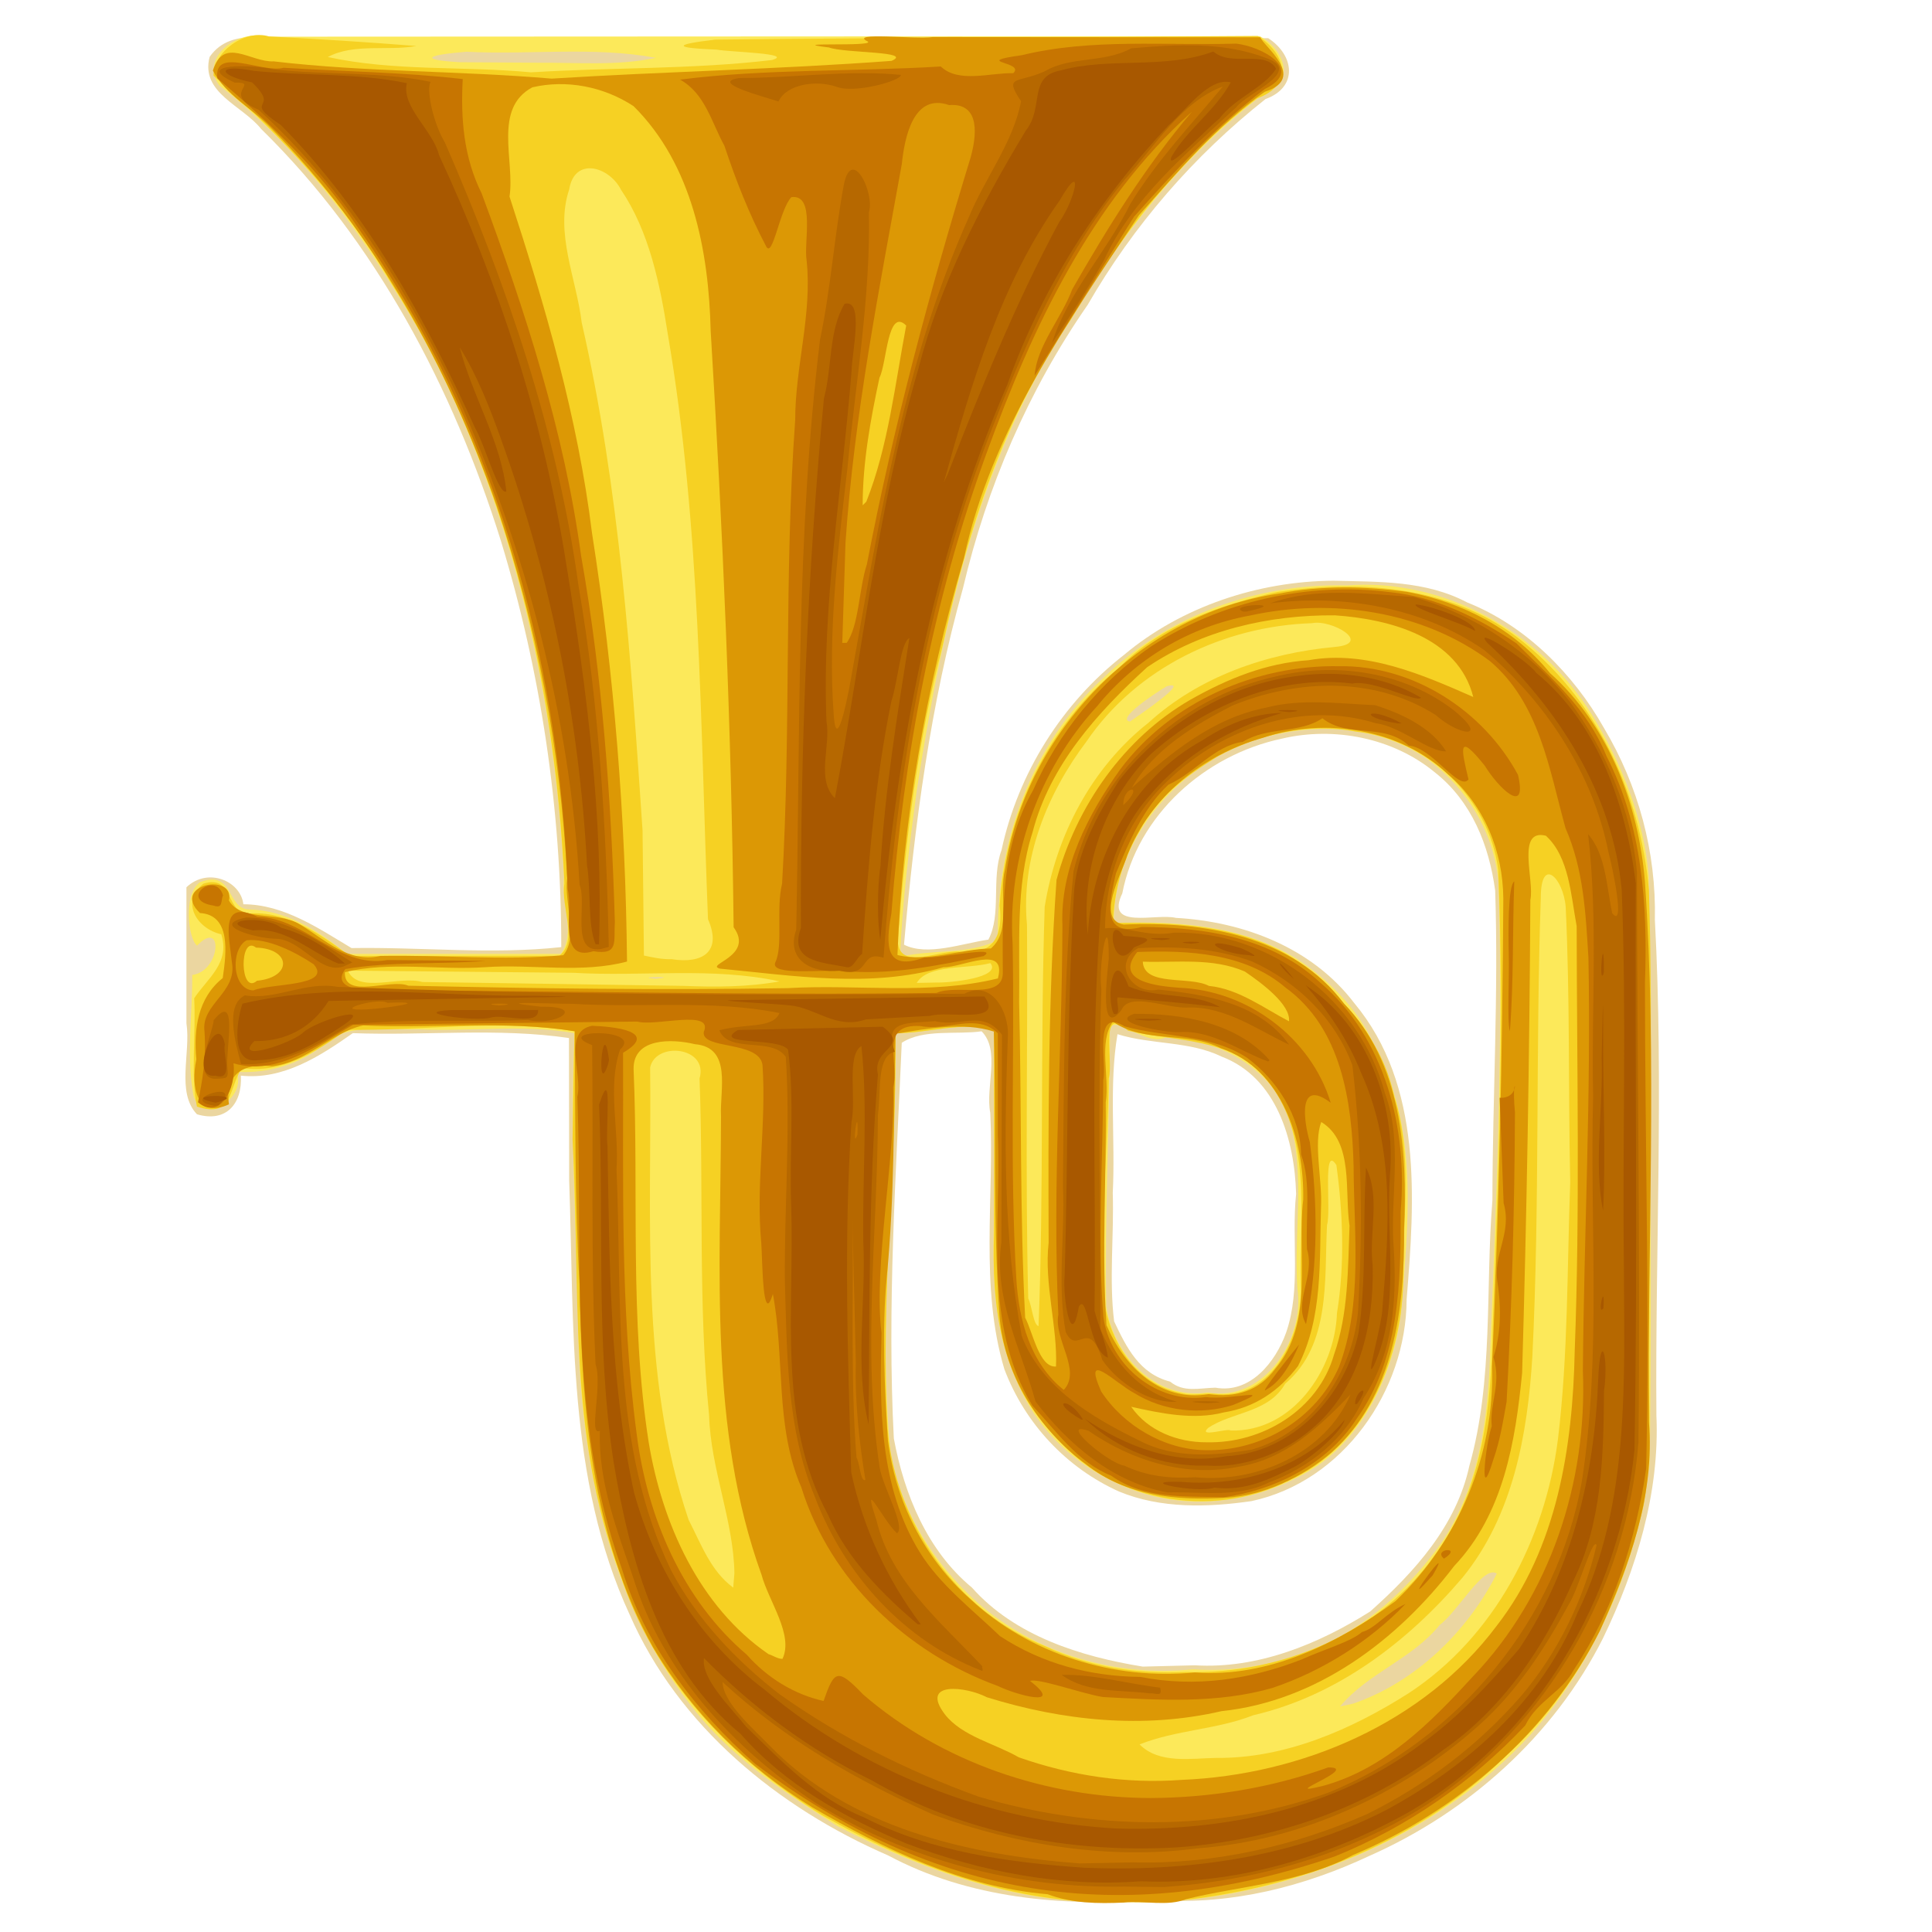 <?xml version="1.0" encoding="UTF-8" standalone="no"?>
<!-- Created with Inkscape (http://www.inkscape.org/) -->

<svg
   width="500"
   height="500"
   viewBox="0 0 132.292 132.292"
   version="1.1"
   id="svg1"
   xml:space="preserve"
   inkscape:version="1.4.2 (ebf0e940, 2025-05-08)"
   sodipodi:docname="logo.svg"
   xmlns:inkscape="http://www.inkscape.org/namespaces/inkscape"
   xmlns:sodipodi="http://sodipodi.sourceforge.net/DTD/sodipodi-0.dtd"
   xmlns="http://www.w3.org/2000/svg"
   xmlns:svg="http://www.w3.org/2000/svg"><sodipodi:namedview
     id="namedview1"
     pagecolor="#ffffff"
     bordercolor="#000000"
     borderopacity="0.25"
     inkscape:showpageshadow="2"
     inkscape:pageopacity="0.0"
     inkscape:pagecheckerboard="0"
     inkscape:deskcolor="#d1d1d1"
     inkscape:document-units="mm"
     inkscape:zoom="0.89887065"
     inkscape:cx="308.72073"
     inkscape:cy="323.18332"
     inkscape:window-width="1512"
     inkscape:window-height="916"
     inkscape:window-x="0"
     inkscape:window-y="38"
     inkscape:window-maximized="0"
     inkscape:current-layer="g1" /><defs
     id="defs1" /><g
     inkscape:label="Layer 1"
     inkscape:groupmode="layer"
     id="layer1"><g
       id="g1"
       transform="translate(5.298,-3.238)"
       style="display:inline"><g
         id="g7"
         transform="translate(-51.659,-119.359)"
         style="display:inline"><path
           style="display:inline;fill:#ebd6a0"
           d="m 125.274,252.726 c -6.174,0.406 -12.549,-0.111 -18.096,-3.078 -7.533,-3.265 -14.372,-8.863 -17.705,-16.498 -4.29,-9.293 -3.781,-19.737 -4.138,-29.722 -0.005,-3.251 -0.009,-6.502 -0.014,-9.753 -4.883,-0.717 -9.872,-0.148 -14.799,-0.334 -2.262,1.588 -4.773,3.217 -7.667,2.91 0.106,1.93 -1.017,3.235 -3.007,2.646 -1.439,-1.511 -0.41,-4.217 -0.721,-6.229 0,-3.106 0,-6.211 0,-9.317 1.482,-1.402 3.72,-0.415 3.898,1.165 2.786,0.004 5.196,1.684 7.408,3 4.783,-0.079 9.6,0.454 14.359,-0.066 0.015,-9.405 -1.397,-18.846 -4.138,-27.837 -3.275,-10.444 -8.544,-20.481 -16.41,-28.185 -1.288,-1.617 -4.173,-2.465 -3.529,-4.935 1.576,-2.253 4.566,-0.934 6.896,-1.283 21.863,0 43.725,0 65.588,0 1.805,1.173 2.055,3.363 -0.181,4.168 -4.907,3.88 -9.057,8.671 -12.182,14.098 -4.06,5.85 -6.901,12.458 -8.532,19.383 -2.23,7.963 -3.316,16.2 -4.042,24.424 1.596,0.807 3.988,-0.089 5.777,-0.346 0.909,-1.69 0.186,-4.196 0.899,-6.125 1.13,-5.26 4.15,-10.08 8.408,-13.387 3.93,-3.3 9.202,-5.037 14.321,-5.063 3.137,0.078 6.31,-0.02 9.162,1.489 3.997,1.585 7.276,4.899 9.358,8.587 2.373,3.978 3.591,8.51 3.49,13.145 0.607,11.299 0.019,22.627 0.105,33.939 0.236,5.292 -1.383,10.55 -3.664,15.267 -3.368,6.671 -9.201,11.887 -16.003,14.894 -4.483,2.103 -9.385,3.334 -14.358,3.031 l -0.325,0.006 z m 2.91,-16.099 c 4.288,0.26 8.445,-1.443 12.005,-3.689 3.055,-2.725 5.902,-5.875 6.792,-9.998 1.659,-5.869 1.082,-12.11 1.571,-18.15 0.012,-7.066 0.425,-14.171 0.19,-21.213 -0.421,-3.112 -1.609,-6.103 -4.129,-8.092 -2.849,-2.354 -6.873,-3.159 -10.483,-2.309 -5.26,1.118 -9.875,5.21 -10.92,10.59 -1.213,2.532 2.294,1.35 3.671,1.682 4.649,0.259 9.327,2.045 12.213,5.836 4.69,5.631 4.143,13.448 3.584,20.3 -0.026,6.26 -4.367,12.461 -10.62,13.8 -2.989,0.432 -6.212,0.528 -9.07,-0.655 -3.616,-1.628 -6.447,-4.661 -7.855,-8.38 -1.694,-5.67 -0.683,-11.708 -0.965,-17.553 -0.343,-1.789 0.71,-4.264 -0.593,-5.581 -1.733,0.244 -3.99,-0.18 -5.467,0.787 -0.393,9.019 -1.013,18.087 -0.543,27.092 0.711,3.832 2.285,7.678 5.349,10.212 2.933,3.31 7.441,4.724 11.7,5.411 1.19,-0.03 2.381,-0.06 3.571,-0.09 z m 1.4,-19.011 c 2.388,0.428 4.115,-1.746 4.844,-3.774 1.034,-2.983 0.351,-6.349 0.683,-9.489 -0.1,-3.68 -1.328,-7.975 -5.099,-9.405 -2.212,-1.08 -4.798,-0.807 -7.132,-1.536 -0.591,3.482 -0.139,7.265 -0.323,10.864 0.09,2.918 -0.261,5.946 0.093,8.798 0.853,1.813 1.742,3.589 3.834,4.128 0.939,0.764 1.997,0.439 3.099,0.414 z"
           id="path13" /><path
           style="display:inline;fill:#fce95a"
           d="m 124.215,252.755 c -7.169,0.601 -14.215,-1.867 -20.503,-5.114 -3.415,-2.168 -6.788,-4.386 -9.427,-7.501 -6.493,-7.775 -8.358,-18.289 -8.352,-28.166 -0.15,-6.209 -0.56,-12.419 -0.215,-18.629 -3.473,-0.634 -7.165,-0.087 -10.721,-0.27 -2.432,0.085 -5.088,-0.568 -6.944,1.417 -1.568,1.101 -3.563,1.616 -5.476,1.494 0.688,2.174 -2.724,3.521 -3,1.442 -0.455,-2.67 -0.035,-5.382 -0.053,-8.073 1.968,-0.249 2.147,-3.91 0.331,-2.006 -0.618,-0.48 -0.943,-3.471 0.172,-4.328 2.345,-0.948 1.829,1.799 3.372,1.849 2.581,0.064 4.776,1.46 6.708,3.045 4.886,0 9.772,0 14.658,0 1.045,-1.423 0.002,-3.568 0.216,-5.279 -0.663,-12.831 -3.608,-25.671 -9.708,-37.045 -3.665,-6.383 -8.012,-12.611 -13.897,-17.148 -1.388,-1.932 1.336,-3.862 3.219,-3.334 22.676,-0.011 45.352,-0.023 68.028,-0.034 1.58,0.859 2.548,3.039 0.368,3.866 -5.723,4.314 -10.115,10.075 -13.747,16.203 -6.053,9.425 -8.399,20.618 -10.104,31.533 -0.511,3.803 -0.987,7.608 -1.151,11.444 2.201,-0.546 4.663,-0.118 6.699,-1.15 -0.116,-6.623 2.28,-13.419 7.227,-17.946 4.353,-4.293 10.589,-6.503 16.668,-6.343 6.682,-0.515 13.297,3.212 16.788,8.868 2.046,3.313 3.562,7.165 3.882,11.049 -0.016,13.411 0.269,26.847 0.064,40.242 -0.893,6.793 -3.594,13.415 -8.177,18.55 -5.962,6.509 -14.592,10.266 -23.27,11.284 -1.219,0.026 -2.438,0.052 -3.657,0.078 z m 14.806,-13.506 c 4.251,-1.459 7.809,-4.908 9.833,-8.902 -0.914,-0.627 -2.66,2.6 -3.905,3.508 -1.865,2.331 -4.939,3.313 -6.832,5.593 0.302,-0.066 0.603,-0.132 0.905,-0.199 z m -10.969,-2.349 c 2.9,0.208 5.674,-0.323 8.348,-1.436 3.592,-1.426 6.555,-4.221 8.75,-7.353 2.549,-3.875 3.128,-8.519 3.249,-13.055 0.439,-10.668 0.911,-21.381 0.571,-32.045 -0.297,-3.354 -2.078,-6.329 -4.743,-8.345 -4.144,-2.969 -10.02,-2.683 -14.401,-0.336 -4.094,2.307 -7.254,6.66 -7.196,11.471 4.316,-0.151 8.765,0.135 12.539,2.461 2.346,1.548 4.487,3.746 5.511,6.435 2.843,5.456 2.084,11.873 1.617,17.789 -0.512,3.981 -2.369,8.127 -5.714,10.471 -3.633,2.379 -8.233,3.179 -12.373,1.749 -3.773,-1.276 -7.03,-4.165 -8.367,-7.968 -2.292,-5.17 -1.105,-11.022 -1.409,-16.518 -0.002,-2.362 -0.005,-4.724 -0.007,-7.086 -2.145,-0.628 -4.537,0.226 -6.747,0.211 0.117,9.587 -1.273,19.193 -0.344,28.752 0.741,4.02 2.939,7.533 5.96,10.242 4.016,3.488 9.471,5.118 14.756,4.561 z m 1.005,-18.952 c 3.878,0.693 6.686,-3.668 6.138,-7.167 -0.274,-4.201 0.735,-8.596 -0.915,-12.588 -1.685,-2.902 -4.807,-4.467 -8.108,-4.557 -1.537,0.739 -4.081,-2.321 -3.807,0.042 -0.051,6.117 -0.365,12.269 -0.255,18.365 0.475,3.347 3.371,6.438 6.946,5.906 z m -37.804,-28.331 c 1.871,-0.172 -1.705,-0.142 0,0 z m 32.486,-17.614 c 0.718,-0.5 4.239,-2.894 2.511,-2.413 -0.758,0.45 -3.508,2.261 -2.511,2.413 z M 83.102,126.893 c 2.73,-0.027 5.48,0.235 8.173,-0.336 -4.247,-0.789 -8.652,-0.195 -12.965,-0.416 -2.486,0.191 -3.529,0.533 -0.469,0.716 1.754,0.012 3.507,0.024 5.261,0.035 z"
           id="path12" /><path
           style="display:inline;fill:#f6d123"
           d="m 123.094,252.841 c -7.218,0.18 -14.253,-2.41 -20.442,-5.955 -6.251,-3.835 -11.64,-9.484 -13.852,-16.599 -3.599,-9.466 -2.676,-19.747 -3.234,-29.669 0.043,-2.469 0.086,-4.939 0.129,-7.408 -5.148,-0.839 -10.393,-0.018 -15.586,-0.099 -2.1,1.517 -4.457,3.027 -7.17,2.613 -0.955,1.354 -0.547,3.482 -3.092,2.646 -0.442,-2.093 -0.062,-5.009 -0.189,-7.418 0.889,-1.351 2.484,-2.415 1.852,-4.383 -1.65,-0.363 -2.83,-2.203 -1.218,-3.465 2.211,-0.688 1.412,2.286 3.322,2.031 2.569,-0.078 4.715,1.465 6.699,2.915 4.783,-0.003 9.566,-0.005 14.348,-0.008 1.33,-1.036 0.064,-3.384 0.352,-4.946 -0.658,-14.41 -4.187,-28.977 -11.954,-41.255 -3.141,-5.397 -7.444,-9.928 -12.078,-14.063 -2.88e-4,-1.658 2.154,-3.184 3.798,-2.686 3.367,0.178 6.732,0.387 10.092,0.655 -1.988,0.357 -4.268,-0.203 -6.064,0.755 4.536,0.991 9.289,0.612 13.912,1.048 5.488,-0.344 11.052,-0.196 16.494,-0.842 1.602,-0.46 -2.826,-0.541 -3.791,-0.714 -2.925,-0.115 -3.029,-0.34 -0.087,-0.684 12.377,-0.138 24.765,-0.156 37.146,-0.248 1.946,1.203 2.467,3.364 -0.024,4.263 -5.317,4.011 -9.378,9.442 -12.76,15.137 -4.624,6.694 -7.102,14.524 -8.804,22.408 -1.725,6.582 -2.531,13.421 -3.061,20.162 0.119,2.179 3.071,0.423 4.51,0.768 2.134,0.137 2.7,-1.27 2.47,-3.182 0.392,-6.244 3.268,-12.368 8.189,-16.313 2.852,-2.916 6.949,-4.307 10.848,-5.175 5.572,-0.835 11.683,-0.435 16.336,3.051 5.428,4.099 8.489,10.657 9.084,17.352 0.313,9.761 -0.036,19.573 0.021,29.354 -0.216,4.254 0.367,8.614 -0.384,12.797 -1.472,6.47 -4.468,12.699 -9.458,17.181 -6.275,6.212 -15.119,9.378 -23.817,9.998 -0.845,-0.008 -1.69,-0.015 -2.535,-0.023 z m 6.546,-9.872 c 4.723,0.05 9.283,-1.951 13.198,-4.444 5.861,-3.849 9.328,-10.527 10.202,-17.38 0.705,-5.817 0.623,-11.732 0.84,-17.591 -0.136,-6.28 -0.012,-12.602 -0.309,-18.855 -0.164,-1.99 -1.709,-3.528 -1.706,-0.618 -0.36,10.446 -0.062,20.939 -0.576,31.379 -0.327,5.349 -1.313,10.902 -4.792,15.172 -3.757,4.403 -8.588,8.086 -14.324,9.416 -2.517,0.988 -5.283,1.001 -7.779,1.996 1.337,1.354 3.521,0.949 5.246,0.925 z m -2.072,-5.882 c 6.539,0.184 13.365,-2.679 17.134,-8.154 3.238,-4.467 3.772,-10.106 3.87,-15.47 0.39,-10.428 0.819,-20.894 0.376,-31.316 -0.641,-4.909 -4.88,-8.95 -9.782,-9.457 -3.172,-0.628 -6.647,0.183 -9.436,1.711 -2.148,1.344 -4.195,2.788 -5.35,5.12 -1.129,1.893 -1.737,4.077 -1.812,6.285 4.743,-0.093 10.134,0.192 13.805,3.507 2.547,2.257 4.759,4.96 5.458,8.374 1.262,3.912 0.59,8.115 0.627,12.162 -0.002,5.595 -2.474,11.761 -7.85,14.128 -5.314,2.733 -12.502,1.436 -16.232,-3.337 -3.536,-3.499 -4.12,-8.843 -3.948,-13.596 -1.8e-4,-4.637 -3.7e-4,-9.274 -5.6e-4,-13.91 -2.145,-0.628 -4.537,0.226 -6.747,0.211 0.104,9.011 -1.057,18.028 -0.548,27.019 0.51,6.51 4.744,12.567 10.851,14.982 3.002,1.431 6.326,1.887 9.586,1.742 z m -30.919,-6.772 c -0.063,-3.626 -1.627,-7.125 -1.732,-10.794 -0.763,-7.655 -0.37,-15.389 -0.655,-23.077 0.628,-2.157 -2.986,-2.572 -3.384,-0.756 0.118,10.344 -0.729,21.037 2.636,30.981 0.861,1.661 1.497,3.486 3.053,4.64 0.027,-0.331 0.055,-0.663 0.082,-0.994 z m 33.973,-9.765 c 4.218,0.129 7.148,-4.131 7.287,-8.04 0.546,-3.341 0.409,-6.837 -0.039,-10.132 -0.973,-1.525 -0.343,3.121 -0.642,4.099 -0.193,3.733 0.277,8.202 -2.867,10.871 -1.133,2.004 -3.649,1.913 -5.283,3.034 -0.709,0.681 1.379,-0.016 1.545,0.168 z m -1.184,-2.524 c 4.054,0.561 6.148,-4.048 5.991,-7.474 -0.122,-4.755 0.862,-10.249 -2.45,-14.159 -2.31,-2.787 -6.225,-2.451 -9.377,-3.22 -2.032,-1.916 -0.961,2.157 -1.322,3.264 -0.084,4.939 -0.572,9.919 -0.368,14.834 0.342,3.064 2.14,6.098 5.361,6.716 0.683,0.206 1.455,-0.002 2.166,0.039 z m -11.962,-4.628 c 0.368,-9.481 0.11,-19.169 0.419,-28.709 0.782,-4.868 3.198,-9.52 7.106,-12.602 3.477,-3.168 8.107,-4.762 12.748,-5.189 2.672,-0.234 -0.216,-1.913 -1.552,-1.629 -6.025,0.197 -12.006,3.048 -15.434,8.093 -2.69,3.559 -4.513,8.035 -4.079,12.566 0.06,8.523 -0.132,17.083 0.085,25.582 0.253,0.486 0.353,1.84 0.707,1.888 z M 93.127,190.103 c 2.215,0.086 4.426,0.09 6.615,-0.307 -4.613,-1.003 -9.421,-0.311 -14.118,-0.588 -5.148,-0.049 -10.296,-0.099 -15.444,-0.148 0.711,1.612 3.545,0.324 5.101,0.78 5.948,0.088 11.897,0.167 17.845,0.263 z m 17.264,-0.227 c 1.071,0.035 4.589,-0.346 3.783,-1.332 -1.571,0.426 -4.293,0.069 -5.04,1.358 0.419,-0.008 0.838,-0.017 1.257,-0.025 z m -18.058,-1.601 c 2.145,0.34 3.483,-0.508 2.507,-2.739 -0.53,-13.373 -0.493,-26.833 -2.751,-40.06 -0.533,-3.412 -1.263,-7.007 -3.204,-9.885 -0.811,-1.598 -3.186,-2.284 -3.55,-0.018 -0.998,2.974 0.499,6.107 0.858,9.113 2.608,11.4 3.374,23.126 4.166,34.765 0.031,2.859 0.063,5.717 0.094,8.576 0.622,0.132 1.24,0.268 1.881,0.249 z"
           id="path11" /><path
           style="display:inline;fill:#dc9805"
           d="m 123.346,252.872 c -1.862,0.088 -3.591,0.051 -5.253,-0.57 -5.789,-0.488 -11.16,-3.073 -16.11,-5.949 -4.45,-2.725 -8.258,-6.478 -10.913,-10.979 -4.207,-7.559 -4.88,-16.395 -5.026,-24.882 -0.335,-5.754 -0.28,-11.517 -0.325,-17.278 -4.763,-0.765 -9.672,-0.182 -14.494,-0.401 -2.191,0.482 -3.875,2.56 -6.263,2.795 -1.855,-0.239 -3.228,0.487 -2.923,2.608 -2.152,0.989 -2.65,-1.1 -2.232,-3.084 -0.195,-2.061 0.095,-4.196 1.806,-5.564 0.259,-1.77 0.56,-4.323 -1.561,-4.452 -2.041,-1.94 2.412,-2.817 1.986,-0.855 0.838,1.459 3.398,0.703 4.873,1.644 1.741,1.051 3.29,2.66 5.506,2.148 4.154,-0.08 8.448,0.33 12.516,-0.049 1.046,-1.259 0.041,-3.582 0.263,-5.268 -0.429,-8.688 -2.081,-17.343 -4.852,-25.583 -3.324,-9.488 -8.288,-18.572 -15.396,-25.758 -1.293,-1.357 -3.126,-2.278 -4.01,-3.965 0.736,-2.371 2.561,-0.562 4.168,-0.63 6.313,0.741 12.712,0.636 19.024,1.181 7.751,-0.487 15.559,-0.64 23.28,-1.216 1.54,-0.669 -3.179,-0.513 -4.285,-0.917 -3.269,-0.397 3.094,-0.03 2.668,-0.403 -1.413,-0.68 3.282,-0.141 4.428,-0.311 7.482,0.006 14.965,0.012 22.447,0.017 0.141,0.563 3.259,2.78 0.302,3.73 -3.307,2.317 -5.943,5.478 -8.623,8.454 -4.86,7.331 -10.12,14.727 -11.981,23.486 -2.604,8.822 -4.207,17.982 -4.553,27.169 2.051,0.524 4.28,-0.412 6.399,-0.449 1.446,-1.228 0.513,-3.665 0.968,-5.397 1.421,-9.411 9.258,-17.528 18.747,-18.9 2.875,-0.564 5.944,-0.511 8.826,-0.109 3.769,0.706 7.311,2.536 9.738,5.547 4.014,3.573 6.079,9.031 6.505,14.294 0.846,12.303 0.165,24.645 0.272,36.967 0.415,4.993 -1.332,9.821 -3.348,14.306 -3.503,6.987 -9.725,12.349 -16.888,15.357 -3.538,1.916 -7.64,2.099 -11.438,3.028 -1.27,0.525 -2.876,0.094 -4.247,0.234 z m 3.912,-8.398 c 8.206,-0.332 16.595,-3.876 21.593,-10.557 4.13,-5.319 5.202,-12.213 5.336,-18.775 0.369,-9.699 0.149,-19.431 0.135,-29.132 -0.394,-2.093 -0.512,-4.74 -2.109,-6.188 -2.049,-0.511 -0.77,3.069 -1.062,4.386 -0.058,10.797 -0.249,21.61 -0.563,32.397 -0.459,4.701 -1.272,9.657 -4.654,13.223 -3.877,5.081 -9.412,9.254 -15.933,9.939 -5.344,1.235 -10.872,0.663 -16.069,-0.954 -1.387,-0.726 -4.623,-1.138 -2.872,1.171 1.175,1.509 3.414,1.991 5.065,2.945 3.584,1.254 7.338,1.825 11.133,1.544 z m 0.926,-7.357 c 5.019,0.373 9.767,-1.97 13.724,-4.879 4.349,-4.137 6.808,-10.056 6.619,-16.056 0.475,-10.677 0.712,-21.382 0.772,-32.06 -0.026,-3.242 -1.296,-6.374 -3.786,-8.505 -3.302,-3.12 -8.396,-3.94 -12.676,-2.499 -4.097,1.141 -7.693,4.029 -9.281,8.032 -0.393,1.306 -2.175,4.402 -0.251,4.759 5.446,-0.252 11.616,0.781 15.089,5.416 3.915,4.023 4.347,10.074 4.111,15.411 0.046,5.433 -0.687,11.513 -4.982,15.325 -1.953,1.677 -4.623,2.94 -7.222,3.094 -3.354,0.209 -6.854,-0.115 -9.577,-2.29 -3.257,-2.393 -5.594,-6.109 -5.925,-10.185 -0.463,-6.45 -0.201,-12.971 -0.385,-19.448 -2.074,-0.669 -4.551,-0.208 -6.733,0.155 -0.136,5.555 -0.056,11.187 -0.605,16.688 -0.332,3.641 -0.154,7.437 0.079,11.114 0.509,4.192 2.481,8.094 5.644,10.905 4.076,3.788 9.861,5.573 15.387,5.022 z m -28.244,-0.93 c 0.78,-1.643 -0.938,-3.932 -1.434,-5.759 -3.629,-10.044 -2.798,-20.906 -2.774,-31.395 -0.098,-1.803 0.782,-4.718 -1.789,-4.936 -1.541,-0.375 -4.223,-0.459 -4.198,1.695 0.361,8.519 -0.287,17.12 1.035,25.567 0.921,5.561 3.458,11.239 8.201,14.502 0.321,0.096 0.616,0.326 0.959,0.326 z m 29.038,-14.831 c 3.817,0.095 7.644,-2.216 8.726,-5.995 0.988,-2.788 0.952,-5.899 1.065,-8.835 -0.357,-2.334 0.311,-5.735 -1.934,-7.099 -0.554,1.415 0.078,3.968 -0.019,5.822 -0.117,3.668 0.148,7.533 -1.578,10.892 -1.3,1.705 -2.951,2.833 -5.084,3.17 -2.037,0.536 -4.296,0.069 -6.335,-0.387 1.145,1.661 3.19,2.442 5.159,2.433 z m 0.146,-3.298 c 1.843,0.264 3.437,-0.209 4.563,-1.736 2.704,-3.192 1.46,-7.735 1.912,-11.588 0.068,-4.067 -1.422,-8.908 -5.637,-10.36 -2.344,-1.185 -5.205,-0.301 -7.398,-1.817 -0.999,1.375 -0.218,3.752 -0.489,5.536 0.056,5.067 -0.288,10.246 0.052,15.242 1.211,2.839 3.683,5.292 6.997,4.723 z m -10.455,-1.89 c 0.12,-2.683 -0.823,-5.643 -0.504,-8.474 -0.029,-8.281 -0.041,-16.602 0.54,-24.846 1.367,-5.059 4.625,-9.72 9.173,-12.341 2.527,-1.429 5.166,-2.509 8.091,-2.703 3.941,-0.7 7.773,0.982 11.273,2.519 -1.046,-4.126 -5.763,-5.336 -9.469,-5.592 -4.507,-0.037 -9.107,1.008 -12.86,3.552 -3.427,3.123 -6.659,6.709 -7.85,11.307 -1.187,3.71 -0.856,7.762 -0.918,11.629 0.177,7.194 0.042,14.451 0.413,21.606 0.536,1.007 0.957,3.436 2.113,3.343 z m 15.956,-23.64 c 0.117,-1.138 -1.832,-2.592 -3.023,-3.406 -2.222,-0.962 -4.638,-0.598 -6.989,-0.676 0.079,1.73 3.198,0.957 4.526,1.659 2.037,0.205 3.763,1.529 5.487,2.423 z m -34.316,-2.27 c 4.788,-0.277 9.691,0.49 14.382,-0.665 0.633,-2.381 -2.423,-0.742 -3.729,-0.764 -4.997,1.435 -10.24,0.579 -15.3,0.095 -1.082,-0.278 2.387,-0.838 0.933,-2.832 -0.15,-13.63 -0.746,-27.244 -1.572,-40.849 -0.13,-5.465 -1.258,-11.386 -5.278,-15.376 -2.053,-1.348 -4.605,-1.836 -6.935,-1.29 -2.7,1.453 -1.188,5.013 -1.56,7.482 2.454,7.527 4.675,15.145 5.646,23.026 1.529,9.707 2.3,19.527 2.399,29.353 -3.101,0.834 -6.491,0.157 -9.707,0.387 -3.184,0.22 -6.528,-0.413 -9.613,0.34 -0.081,1.881 3.128,0.417 4.346,0.927 8.663,0.189 17.322,0.313 25.986,0.167 z m -36.353,-0.504 c 2.452,-0.239 2.334,-2.199 -0.065,-2.272 -1.164,-0.933 -1.122,3.316 0.065,2.272 z m 41.726,-32.806 c 1.498,-3.778 1.963,-8.03 2.73,-12.061 -1.288,-1.267 -1.319,2.575 -1.83,3.575 -0.615,2.865 -1.15,5.8 -1.151,8.737 l 0.229,-0.229 z"
           id="path10" /><path
           style="display:inline;fill:#c77501"
           d="m 98.051,243.359 c -4.085,-3.631 -7.519,-8.089 -9.12,-13.375 -3.744,-10.333 -2.639,-21.512 -3.036,-32.295 0.375,-1.518 -1.037,-4.458 1.006,-4.851 1.422,0.051 4.663,0.353 2.124,1.847 0.035,8.696 -0.221,17.456 0.93,26.086 0.718,5.684 3.121,11.372 7.548,15.135 1.376,1.56 3.217,2.71 5.252,3.163 0.739,-2.113 0.946,-2.279 2.71,-0.443 5.406,4.669 12.584,7.079 19.699,7.09 4.112,-0.022 8.263,-0.7 12.147,-2.097 2.292,-0.002 -3.714,2.094 -0.362,1.266 4.235,-1.156 7.383,-4.337 10.26,-7.482 5.308,-5.55 7.849,-13.319 7.538,-20.933 0.076,-9.435 0.57,-18.884 0.38,-28.311 -0.187,-3.025 -0.33,-6.042 -1.567,-8.851 -1.122,-4.053 -1.781,-8.564 -5.175,-11.443 -4.612,-3.441 -10.853,-4.346 -16.428,-3.12 -4.129,0.749 -7.85,2.969 -10.491,6.232 -3.97,4.33 -6.137,10.374 -5.766,16.256 0.142,7.637 -0.206,15.305 0.253,22.922 0.17,2.831 0.951,5.777 3.248,7.616 1.249,-1.334 -0.694,-3.451 -0.371,-5.158 -0.421,-8.862 0.249,-17.747 0.281,-26.618 -0.17,-3.922 1.745,-7.624 3.961,-10.721 3.442,-4.615 9.284,-7.164 14.998,-7.06 5.045,-0.068 9.854,3.021 12.235,7.438 0.681,2.901 -1.378,0.846 -2.269,-0.616 -1.893,-2.372 -1.628,-1.177 -1.12,0.928 -0.613,0.858 -2.525,-2.217 -4.089,-2.312 -1.699,-1.584 -4.199,-0.49 -5.914,-1.872 -1.606,1.074 -3.73,0.548 -5.452,1.615 -1.936,0.253 -3.288,2.131 -5.09,2.93 -1.702,1.574 -2.698,3.9 -3.599,6.082 -0.398,1.823 -1.128,4.416 1.759,3.666 4.345,0.008 8.921,0.736 12.224,3.796 4.469,3.813 6.011,10.017 5.513,15.7 0.012,4.869 -0.066,10.065 -3.021,14.19 -1.96,3.063 -5.59,4.888 -9.108,5.364 -2.665,-0.095 -5.414,0.149 -7.698,-1.484 -2.28,-0.899 -3.767,-3.075 -5.385,-4.795 -3.415,-5.603 -2.123,-12.317 -2.368,-18.528 v -6.965 c -1.451,-1.427 -3.449,-0.133 -5.28,-0.494 -2.92,-0.193 -1.439,2.503 -1.889,4.193 0.167,4.807 -1.362,12.266 -0.798,16.823 -0.13,5.115 -0.159,10.507 2.624,15.017 1.376,2.226 3.614,3.938 5.498,5.742 2.879,1.889 6.182,2.758 9.606,2.789 3.743,0.743 7.523,0.18 11.052,-1.198 1.387,-0.637 3.403,-1.223 4.119,-1.874 0.908,-0.233 1.668,-1.335 2.984,-1.922 -2.481,2.578 -5.708,4.598 -9.102,5.746 -3.768,1.09 -7.78,0.835 -11.633,0.625 -1.482,-0.251 -4.406,-1.309 -4.977,-1.101 2.453,1.898 -0.988,0.944 -2.203,0.345 -6.209,-2.26 -11.472,-7.211 -13.457,-13.603 -1.816,-4.18 -1.119,-8.871 -1.948,-13.242 -0.715,2.376 -0.713,-2.446 -0.794,-3.466 -0.382,-4.07 0.361,-8.191 0.083,-12.219 -0.237,-1.666 -4.179,-1.033 -4.023,-2.248 0.707,-1.602 -3.312,-0.361 -4.546,-0.717 -6.49,0.074 -12.98,0.147 -19.471,0.221 -2.474,1.411 -5.192,3.525 -8.183,2.637 0.216,1.735 -0.943,3.933 -2.43,2.669 0.29,-1.449 0.572,-2.952 0.446,-4.842 -0.264,-1.881 2.262,-2.666 1.875,-4.746 -0.177,-1.742 -0.898,-4.37 1.762,-3.115 3.291,0.075 5.514,3.567 8.884,2.962 2.248,0.021 4.496,0.042 6.744,0.064 -3.188,0.247 -6.521,0.021 -9.621,0.554 -1.204,1.603 2.226,1.566 3.264,1.474 12.404,0.015 24.824,0.333 37.218,0.16 1.35,-0.63 4.637,0.558 4.535,-1.463 -0.021,-4.226 -0.111,-8.622 2.072,-12.41 1.723,-3.916 4.595,-7.441 8.099,-9.864 4.778,-3.079 10.733,-4.416 16.345,-3.705 3.148,0.312 6.088,1.78 8.657,3.506 2.356,2.346 4.905,4.547 6.162,7.714 2.463,4.767 2.827,10.231 2.637,15.511 -8.3e-4,11.093 0.319,22.2 0.084,33.284 -0.713,4.883 -2.211,9.651 -4.958,13.781 -0.798,1.531 -2.495,2.109 -3.322,3.803 -3.654,3.896 -8.086,6.964 -13.04,8.97 -14.585,5 -27.448,2.923 -39.714,-6.355 z m 30.847,-21.461 c 3.865,0.082 7.579,-2.134 9.15,-5.706 1.641,-4.361 1.016,-9.168 1,-13.745 -0.116,-4.42 -0.824,-9.44 -4.664,-12.228 -2.773,-2.375 -6.657,-2.565 -10.151,-2.434 -1.661,2.052 1.453,2.337 2.875,2.448 4.66,0.175 9.019,3.407 10.373,7.876 -2.28,-1.72 -1.852,1.245 -1.43,2.695 0.535,4.118 0.588,8.377 -0.262,12.458 -0.867,-1.499 0.632,-3.31 0.068,-5.125 -0.106,-2.177 0.307,-4.558 -0.408,-6.49 -0.025,-2.607 -1.659,-5.128 -3.724,-6.637 -2.514,-1.63 -5.657,-1.367 -8.362,-2.137 -2.171,-1.344 -1.201,2.441 -1.457,3.681 -0.018,5.394 -0.408,10.837 0.004,16.202 0.448,3.311 3.643,5.974 7.02,5.505 1.758,0.233 5.054,-0.768 1.847,0.547 -2.194,0.693 -4.733,0.423 -6.727,-0.808 -1.355,-0.718 -3.602,-3.091 -2.285,-0.121 1.517,2.328 4.311,3.979 7.132,4.018 z m 4.217,-4.177 c -0.814,0.674 2.189,-3.059 2.203,-3.061 -0.432,1.035 -1.159,2.489 -2.203,3.061 z M 63.711,190.415 c 1.137,-0.491 5.468,-0.265 4.128,-1.791 -1.296,-0.864 -3.167,-1.798 -4.585,-1.644 -1.114,0.582 -1.036,3.379 0.457,3.435 z m 80.547,40.272 c -2.324,2.647 1.886,-3.095 0.199,-0.213 z m 0.977,-1.362 c -0.809,-0.69 1.357,-0.87 0,0 z m 3.384,-6.793 c -1.01,3.336 -0.549,-0.999 -0.112,-2.277 -0.16,-1.646 0.682,-2.806 0.12,-4.741 0.472,-1.471 0.562,-3.185 0.278,-5.067 -0.343,-1.962 1.014,-3.392 0.414,-5.47 -0.09,-2.403 -0.18,-4.805 -0.271,-7.208 1.693,0.068 0.738,-2.381 1.048,0.997 -0.029,6.603 -0.211,13.231 -0.573,19.816 -0.239,1.333 -0.451,2.669 -0.904,3.95 z m 1.129,-29.323 c -0.204,-0.707 -0.025,-3.714 -0.077,-5.334 -0.028,-1.429 -0.061,-4.622 0.378,-4.926 -0.128,3.414 -0.033,6.871 -0.3,10.261 z m -45.64,-4.12 c -1.281,-0.127 -5.065,0.358 -4.659,-0.595 0.553,-1.118 0.038,-3.676 0.464,-5.386 0.621,-10.568 0.133,-21.183 0.898,-31.753 6.6e-4,-3.675 1.168,-7.218 0.784,-10.914 -0.216,-1.245 0.622,-4.569 -1.044,-4.344 -0.808,0.823 -1.288,4.311 -1.743,3.341 -1.168,-2.216 -2.062,-4.508 -2.846,-6.865 -0.887,-1.607 -1.319,-3.573 -3.034,-4.525 5.909,-0.748 11.909,-0.538 17.854,-0.899 1.211,1.166 3.402,0.418 4.961,0.459 0.855,-0.805 -2.954,-0.733 0.585,-1.232 4.734,-1.159 9.799,-0.652 14.679,-0.792 1.748,0.196 4.712,1.774 1.962,3.104 -3.328,2.521 -6.199,5.658 -8.962,8.754 -2.267,3.626 -4.534,7.252 -6.801,10.877 0.13,-2.011 1.835,-3.933 2.574,-5.909 2.438,-4.258 5.021,-8.423 8.205,-12.171 -6.922,6.204 -10.944,14.802 -14.073,23.392 -3.683,10.116 -5.68,20.798 -6.515,31.515 -0.405,2.191 -0.433,3.998 2.274,3.009 0.978,0.092 5.193,-0.834 4.042,-0.091 -3.199,0.665 -6.314,1.307 -9.605,1.025 z m 0.228,-22.471 c 0.843,-1.181 0.836,-3.708 1.384,-5.378 1.806,-9.413 4.289,-18.666 7.093,-27.828 0.408,-1.438 0.731,-3.789 -1.462,-3.619 -2.457,-0.858 -3.053,2.242 -3.239,4.037 -1.552,8.589 -3.264,17.204 -3.856,25.918 -0.074,2.29 -0.148,4.58 -0.221,6.869 z m -17.346,21.114 c -2.466,0.765 -1.368,-2.805 -1.755,-4.247 -0.571,-16.042 -5.114,-32.19 -14.429,-45.391 -2.601,-3.887 -6.016,-7.126 -9.561,-10.142 -0.275,-2.206 3.106,-0.317 4.539,-0.716 4.087,0.263 8.192,0.3 12.262,0.776 -0.147,2.711 0.063,5.358 1.293,7.822 2.985,8.056 5.648,16.265 6.81,24.807 1.467,8.288 2.069,16.73 2.314,25.126 -0.092,1.304 0.291,2.253 -1.473,1.965 z m -25.988,-3.122 c -2.465,-0.363 0.09,-2.442 0.632,-0.712 -0.17,0.379 0.013,0.938 -0.632,0.712 z"
           id="path9"
           sodipodi:nodetypes="cccccccccccccccccccccccccccccccccccccccccccccccccccccccccccccccccccccccccccccccccccccsccccccccccccccccccsscccccccccccccccccccccsccssscccccccccccccccccccccssccccccccccccccccccccc" /><path
           style="display:inline;fill:#b66800"
           d="m 123.454,251.78 c -7.454,0.153 -14.934,-1.807 -21.275,-5.751 -5.579,-3.704 -10.447,-8.888 -12.462,-15.409 -1.104,-3.251 -2.4,-6.574 -2.28,-10.058 -0.814,0.453 0.2,-3.132 -0.296,-4.544 -0.337,-7.28 -0.148,-14.571 -0.233,-21.856 -2.848,-1.079 3.594,-1.208 1.911,0.307 -0.879,2.557 -0.056,5.495 -0.242,8.207 0.395,9.188 -0.384,18.933 3.73,27.438 1.781,3.382 4.456,6.193 7.453,8.508 4.178,2.96 8.769,5.24 13.568,6.985 7.767,2.297 16.341,2.504 24.009,-0.269 8.889,-3.618 15.691,-11.879 17.348,-21.352 1.34,-8.703 0.526,-17.568 0.764,-26.345 -0.134,-5.974 0.354,-11.978 -0.345,-17.925 1.227,1.396 1.265,3.638 1.654,5.418 0.907,1.111 0.037,-3.078 -0.258,-4.181 -1.072,-5.413 -4.316,-10.338 -8.516,-13.851 -4.228,-2.912 -9.597,-3.83 -14.642,-3.196 3.155,-1.137 6.576,-0.637 9.826,-0.43 4.196,1.212 7.945,3.699 10.657,7.129 2.509,3.376 4.259,7.534 4.626,11.722 0.005,13.011 0.243,26.037 0.102,39.039 -0.791,9.928 -6.198,19.395 -14.572,24.853 -5.322,3.405 -11.619,5.15 -17.889,5.589 -0.88,-0.008 -1.76,-0.017 -2.64,-0.025 z m 0.496,-1.66 c 5.491,0.147 10.968,-1.086 15.985,-3.289 4.039,-1.992 7.647,-4.716 10.6,-8.122 2.49,-2.926 4.271,-6.595 5.152,-10.311 -0.266,-0.611 -1.245,3.056 -1.916,4.074 -1.668,3.069 -3.555,5.973 -6.19,8.308 -5.296,4.718 -12.092,7.843 -19.208,8.381 -6.079,0.8 -12.343,-0.216 -18.074,-2.295 -5.223,-2.326 -10.254,-5.187 -14.462,-9.096 0.036,1.399 2.028,3.132 3.191,4.324 5.481,5.678 13.662,7.522 21.257,8.1 1.222,-0.025 2.444,-0.049 3.666,-0.074 z m 1.124,-11.572 c -2.039,-0.258 -4.277,1.8e-4 -6.019,-1.266 2.272,-0.051 4.496,0.617 6.747,0.875 0.179,0.69 -0.313,0.344 -0.728,0.391 z m -11.509,-1.557 c -5.322,-2.047 -9.41,-6.606 -11.408,-11.897 -1.937,-4.651 -1.906,-9.859 -2.054,-14.823 -0.037,-5.082 0.391,-10.292 0.065,-15.295 -0.936,-1.415 -3.909,-0.21 -4.55,-1.833 1.874,-0.494 3.643,-0.089 4.121,-1.181 -4.638,-0.926 -9.481,-0.34 -14.204,-0.63 -1.542,0.002 -5.927,-0.217 -2.139,0.199 3.182,-0.056 1.096,1.355 -0.882,0.909 -4.037,0.156 -8.191,-0.111 -12.155,0.309 -2.262,1.414 -4.73,2.877 -7.492,2.706 -0.375,-1.422 -1.135,-4.043 0.271,-4.701 2.07,0.352 4.174,-0.991 6.347,-0.581 14.296,0.546 28.613,0.584 42.911,0.469 1.878,-0.982 3.06,1.265 2.979,2.874 -0.261,6.863 -0.324,13.804 0.951,20.575 1.357,3.543 4.842,5.58 8.07,7.156 2.402,1.25 5.127,1.037 7.692,0.606 4.153,-1.193 6.88,-5.259 7.261,-9.447 0.328,-5.614 0.271,-11.302 -0.383,-16.858 -1.166,-3.196 -3.823,-5.75 -6.892,-7.123 -2.513,-0.915 -5.129,-1.037 -7.777,-0.908 -1.809,1.036 -0.436,3.237 1.377,2.841 3.272,0.33 6.897,0.929 8.963,3.774 -2.148,-0.998 -4.291,-2.593 -6.861,-2.55 -1.381,0.133 -4.098,-1.118 -4.619,0.169 -1.522,1.979 -1.007,-2.235 -0.875,-3.513 0.017,-3.642 -0.736,0.516 -0.505,2.089 -0.27,7.747 -0.035,15.502 -0.075,23.252 0.965,2.359 2.707,4.343 5.25,4.997 -1.878,0.149 -4.029,-1.291 -5.108,-2.849 -0.918,-3.025 -1.73,-0.24 -2.508,-1.92 -0.605,-3.203 -0.04,-6.7 -0.191,-10.017 0.077,-7.169 0.024,-14.403 0.721,-21.518 1.59,-6.659 7.236,-11.906 13.879,-13.362 4.151,-1.005 8.83,-0.284 12.216,2.364 2.414,2.01 0.287,1.687 -1.289,0.286 -4.183,-2.655 -9.476,-2.478 -13.941,-0.643 -2.583,1.336 -5.406,3.019 -6.867,5.621 2.688,-2.41 5.555,-4.783 9.21,-5.489 2.384,-0.632 5.019,-0.271 7.448,-0.165 1.851,0.586 3.856,1.534 4.859,3.161 -1.183,0.049 -3.133,-1.722 -4.807,-1.922 -4.947,-1.545 -10.407,0.291 -14.096,3.79 -2.849,2.584 -4.421,6.407 -4.451,10.251 1.418,-0.166 2.899,0.628 4.706,0.296 6.583,-0.138 12.784,4.64 14.461,10.999 1.257,3.376 0.328,7.107 0.603,10.643 0.218,3.535 -0.056,7.171 -2.057,10.214 -1.244,2.814 -3.716,4.76 -6.552,5.817 -2.071,1.033 -4.628,0.592 -6.876,0.657 -3.744,-0.677 -6.815,-3.306 -9.044,-6.224 -0.995,-3.601 -2.885,-7.066 -2.341,-10.905 l 0.044,-14.208 c -1.34,-1.77 -2.757,-0.497 -4.578,-0.934 -1.897,0.167 -3.552,-0.096 -2.76,2.097 -1.264,0.277 -0.925,2.663 -1.16,4.33 -0.014,8.047 -1.097,16.161 0.124,24.15 0.2,1.272 1.806,4.062 1.185,4.492 -1.009,-0.938 -2.465,-4.097 -1.407,-0.892 1.007,4.194 4.429,6.99 7.253,10.003 -0.069,0.047 0.114,0.365 -0.066,0.292 z m -7.946,-13.061 c -0.417,-2.523 -0.731,-5.34 -0.655,-8.029 -0.087,-3.596 -0.174,-7.191 -0.26,-10.787 0.16,5.753 -0.151,11.576 0.305,17.286 0.221,0.343 0.271,1.714 0.61,1.53 z m 22.575,-0.18 c 4.231,0.41 8.911,-1.626 10.643,-5.671 -2.151,2.242 -4.488,4.461 -7.694,4.952 -3.539,0.743 -7.29,-0.408 -10.236,-2.455 -2.169,-0.752 1.338,2.228 2.445,2.381 1.536,0.732 3.16,0.896 4.842,0.793 z m -23.119,-23.464 c 0.08,-2.448 -0.431,1.276 0,0 z m -33.91,-8.56 c 1.34,-0.022 5.12,-0.599 1.72,-0.463 -0.559,-0.38 -3.769,0.519 -1.72,0.463 z m 9.393,-0.279 c 1.993,-0.161 -1.966,-0.184 -0.018,0 z m 42.721,-13.717 c 1.562,-1.45 -0.04,-1.403 0,0 z m 5.698,40.949 c -3.254,-0.199 3.14,-0.148 0,0 z m -21.989,-9.162 c -105.37,-207.015 -105.37,-207.015 0,0 z M 61.068,198.317 c -2.739,-0.419 2.226,-1.911 0.249,-0.036 z m 0.11,-1.85 c -1.826,0.08 -0.136,-3.438 -0.194,-4.004 1.731,-2.127 0.812,2.128 0.945,3.212 0.074,0.816 0.018,0.739 -0.751,0.791 z m 72.009,-1.188 c -1.919,-0.688 -3.837,-2.177 -6.116,-2.008 -0.866,0.049 -4.879,-0.654 -3.05,-1.253 3.293,-0.027 7.015,0.598 9.275,3.177 z m -63.305,-6.503 c -1.651,0.57 -2.91,-1.93 -4.714,-1.902 -1.345,-0.04 -4.483,-0.932 -1.953,-1.451 2.735,0.002 5.046,1.672 7.272,3.078 -0.202,0.092 -0.403,0.184 -0.605,0.275 z m 33.96,0.287 c -1.827,0.188 -3.697,-0.677 -2.96,-2.809 0.278,-13.472 -6.1e-4,-27.012 1.631,-40.406 0.742,-3.518 0.982,-7.157 1.639,-10.651 0.554,-2.609 2.129,0.656 1.706,1.931 0.116,5.853 -0.915,11.71 -1.472,17.542 -0.648,5.58 -1.348,11.248 -0.939,16.85 0.203,3.039 1.112,-1.97 1.274,-2.968 1.882,-10.506 3.576,-21.247 7.965,-31.047 1.095,-2.683 3.064,-5.16 3.592,-7.976 -1.236,-1.834 -0.206,-1.203 1.634,-2.058 1.791,-1.046 4.054,-0.544 5.907,-1.565 3.158,-0.271 6.332,-0.471 9.35,0.704 2.367,0.919 -1.405,2.339 -2.146,3.32 -3.394,3.166 -7.078,6.176 -9.069,10.488 -1.107,1.943 -2.306,3.829 -3.559,5.68 1.08,-3.465 3.76,-6.259 5.361,-9.533 1.784,-2.924 4.16,-5.428 6.349,-8.05 -2.881,1.068 -4.691,4.133 -6.738,6.394 -4.278,5.248 -6.911,11.498 -9.358,17.745 -4.321,11.361 -6.262,23.446 -7.149,35.525 -1.707,-0.544 -0.802,1.418 -3.018,0.883 z M 87.508,187.579 c -2.13,0.326 -0.926,-3.084 -1.46,-4.393 -0.664,-11.597 -3.676,-23.029 -8.431,-33.607 -3.386,-7.184 -7.648,-14.084 -13.558,-19.474 -2.637,-1.103 0.202,-1.88 -1.631,-1.852 -2.978,-1.366 1.312,-1.225 2.66,-0.911 3.552,0.409 7.361,0.146 10.76,0.858 -0.315,0.505 0.164,2.805 0.977,4.153 4.24,9.728 7.71,19.849 9.156,30.4 1.403,8.149 1.888,16.425 2.066,24.684 l -0.311,0.081 z m 43.984,-23.1 c -1.289,-0.508 3.509,-0.685 0.208,-0.006 z M 105.061,133.474 c -0.179,-0.893 -0.117,-0.564 0,0 z m -5.395,-3.925 c -0.753,-0.271 -4.875,-1.311 -2.651,-1.611 3.66,0.002 7.452,-0.568 11.032,-0.214 0.051,0.399 -3.221,1.312 -4.434,0.806 -1.348,-0.457 -3.389,-0.19 -3.946,1.019 z"
           id="path8"
           sodipodi:nodetypes="cccccccccccccccccccccccccscsccccccccccssccccccccccccccccccccccccccccccccccccccccccccccccccccccccccccccccccccccccccccccccccccccccccccccccccccccccccccccccccccccccccccccccccccccccccccccccccccccccc" /><path
           style="display:inline;fill:#a85800"
           d="m 124.48,251.415 c -5.46,0.414 -10.966,-0.654 -16.057,-2.587 -4.231,-1.764 -8.296,-4.017 -11.356,-7.509 -5.581,-4.572 -7.585,-11.898 -8.71,-18.732 -1.21,-8.055 -0.637,-16.235 -0.973,-24.351 0.971,-3.014 0.414,1.74 0.575,2.84 0.139,7.916 0.129,15.934 1.813,23.693 1.453,5.341 4.521,10.192 8.959,13.539 6.725,5.666 15.308,9.017 24.088,9.495 7.341,0.209 15.009,-1.33 20.962,-5.866 2.478,-1.774 4.632,-4.119 6.593,-6.424 3.647,-5.437 5.171,-11.95 5.42,-18.425 0.138,-3.508 0.739,-1.708 0.402,0.752 -0.044,4.465 -0.116,9.029 -2.158,13.118 -1.973,4.489 -4.827,8.696 -8.923,11.512 -5.228,4.007 -11.657,6.164 -18.197,6.626 -7.194,0.41 -14.599,-0.959 -20.883,-4.6 -4.279,-2.093 -8.132,-4.973 -11.471,-8.362 -0.204,1.437 1.841,3.378 2.888,4.699 2.456,2.39 4.829,4.894 8.07,6.206 4.634,2.379 9.941,3.089 15.08,3.45 7.056,0.29 14.348,-0.691 20.679,-3.954 5.605,-3.027 10.635,-7.483 13.091,-13.486 3.665,-7.503 3.196,-16.085 3.177,-24.214 -0.096,-8.432 0.193,-16.893 -0.145,-25.307 -0.612,-6.623 -4.371,-12.49 -9.186,-16.897 -1.15,-1.291 2.733,1.168 3.332,2.035 4.243,3.484 6.164,9.11 6.82,14.415 -0.065,12.935 0.143,25.893 -0.092,38.815 -1.033,10.069 -6.68,19.771 -15.565,24.846 -5.501,3.064 -11.904,4.955 -18.234,4.673 z m -15.273,-17.593 c -2.399,-2.036 -4.833,-4.474 -6.139,-7.484 -3.505,-6.487 -2.302,-14.054 -2.53,-21.126 -0.139,-3.557 0.246,-7.264 -0.214,-10.729 -0.59,-0.893 -5.297,-0.261 -3.437,-1.358 3.307,-0.074 6.614,-0.148 9.92,-0.223 1.923,1.447 -0.769,1.417 -0.331,3.271 -0.656,7.975 -0.562,15.976 -0.638,23.971 -0.977,-4.072 -0.164,-8.363 -0.364,-12.531 -0.07,-4.437 0.331,-9.075 -0.128,-13.386 -1.039,0.608 -0.337,3.671 -0.684,5.203 -0.528,7.983 -0.249,16.009 -0.016,23.985 0.807,3.783 2.452,7.321 4.764,10.406 z m 20.316,-9.36 c -1.235,0.41 -5.675,-0.51 -2.251,-0.394 4.152,0.355 8.45,-0.986 11.168,-4.257 -0.209,0.802 -2.094,2.462 -3.362,3.185 -1.813,0.912 -3.453,1.722 -5.555,1.465 z m -0.526,-1.511 c -3.054,0.103 -6.158,-1.086 -8.352,-3.21 2.815,1.915 6.219,3.21 9.655,2.572 4.574,-0.226 8.217,-4.162 9.096,-8.514 0.547,-3.691 0.271,-7.51 0.5,-11.25 1.018,1.984 0.184,4.506 0.459,6.707 0.089,4.099 -0.905,8.472 -4.192,11.199 -1.914,1.651 -4.619,2.677 -7.166,2.497 z m -8.602,-3.152 c -2.293,-1.313 -0.848,-1.655 0.118,0 z m 18.752,-1.058 c -0.001,-0.954 1.192,-1.491 0.132,0 z m 1.295,-2.646 c -0.675,1.327 0.596,-2.925 0.581,-3.959 0.457,-5.369 0.848,-10.987 -1.443,-16.03 -0.877,-2.251 -2.232,-4.229 -3.815,-6.043 4.221,2.731 6.194,8.132 5.77,13.018 -0.288,4.31 0.731,8.984 -1.093,13.014 z m -18.222,-0.529 c -1.311,-0.498 -1.38,-4.574 -1.988,-3.488 -0.534,3.149 -1.118,-0.849 -0.972,-2.103 0.259,-8.654 0.127,-17.338 0.629,-25.974 0.103,-2.925 1.605,-5.593 3.123,-7.99 3.016,-3.809 7.4,-6.553 12.266,-7.138 2.813,-0.393 5.952,0.039 8.379,1.494 -0.186,0.411 -3.274,-1.263 -4.691,-0.964 -5.001,-0.629 -10.094,1.51 -13.781,4.812 -3.212,3.201 -4.823,7.875 -4.338,12.379 0.286,-5.376 3.059,-10.674 7.858,-13.309 1.579,-1.055 3.529,-1.863 5.434,-1.866 -3.532,1.016 -6.742,2.879 -9.11,5.714 -1.885,2.087 -2.812,5.047 -3.284,7.774 -0.734,9.128 -0.321,18.29 -0.439,27.437 0.26,1.026 0.844,2.341 0.914,3.222 z m 33.922,-3.373 c -0.453,0.591 0.14,-2.059 0.014,-0.034 z m -0.013,-6.681 c -0.652,-3.265 0.015,-7.04 -0.094,-10.499 0.04,-1.524 0.1,-5.804 0.101,-2 -0.036,4.13 0.2,8.54 -0.007,12.498 z m -95.015,-7.408 c -2.864,-0.587 2.746,-0.647 0,0 z m 0,-1.852 c -1.959,0.276 0.185,-4.675 0.643,-2.138 -0.17,0.652 0.65,2.526 -0.643,2.138 z m 26.889,-0.787 c -0.844,2.568 -0.37,-3.681 0.06,-0.292 z M 63.991,195.193 c -1.894,0.271 -1.402,-2.806 -1.027,-3.872 6.555,-1.535 13.287,-0.467 19.939,-0.54 3.416,0.051 2.475,0.088 -0.387,0.119 -4.552,0.076 -9.105,0.156 -13.657,0.235 -1.124,1.817 -2.95,2.8 -5.082,2.747 -1.486,1.507 2.542,0.148 3.308,-0.555 0.855,-0.836 5.129,-2.09 2.732,-0.496 -1.748,1.167 -3.669,2.339 -5.826,2.361 z m 41.667,-2.796 c -2.039,0.719 -3.415,-0.786 -5.203,-0.958 -0.945,-0.112 -5.869,-0.341 -3.722,-0.361 5.677,-0.084 11.354,-0.167 17.031,-0.25 1.393,1.933 -2.569,0.952 -3.708,1.33 -1.466,0.078 -2.932,0.158 -4.398,0.24 z m 19.351,0.088 c -3.246,-0.198 3.131,-0.148 0,0 z M 79.964,192.279 c -1.063,0.301 -5.692,-0.357 -2.754,-0.518 1.998,-0.002 3.997,-0.004 5.995,-0.007 0.089,1.136 -2.432,0.243 -3.241,0.525 z m 42.664,-0.261 c -0.536,-0.968 -0.086,-4.811 1.01,-1.882 1.94,0.869 4.471,0.387 6.266,1.427 -2.332,-0.273 -4.672,-0.475 -7.011,-0.676 -0.146,0.278 0.309,1.309 -0.265,1.131 z m 12.336,-2.381 c -1.252,-1.058 -1.334,-1.73 0,0 z m 21.184,-0.328 c -0.346,0.767 0.046,-3.392 0.039,-0.15 z m -51.883,-0.5 c -1.64,-0.326 -3.899,-0.354 -3.063,-2.666 -0.039,-12.102 0.439,-24.225 1.576,-36.268 0.57,-2.107 0.314,-4.639 1.414,-6.474 1.359,-0.366 0.503,3.325 0.476,4.631 -0.632,7.983 -2.037,15.91 -1.716,23.942 0.312,1.712 -0.732,3.977 0.576,5.282 1.855,-9.795 2.906,-19.764 5.706,-29.366 1.495,-5.843 4.27,-11.228 7.375,-16.36 1.266,-1.579 0.113,-3.698 2.385,-4.112 3.353,-0.926 7.125,-0.054 10.45,-1.293 1.218,1.077 3.564,-0.14 4.297,1.182 -0.816,1.298 -2.852,2.017 -3.876,3.407 -0.858,0.655 -3.703,3.761 -3.296,2.631 1.088,-1.889 3.008,-3.181 4.069,-5.109 -1.476,-0.366 -3.041,1.872 -4.238,2.92 -4.799,5.109 -8.706,11.13 -11.056,17.76 -5.212,12.021 -7.57,25.043 -8.705,38.035 -0.195,-0.999 -0.23,-3.471 0.008,-5.028 0.311,-5.25 1.165,-10.444 1.983,-15.634 -0.613,0.295 -0.794,3.055 -1.232,4.317 -1.168,5.704 -1.603,11.512 -2.006,17.31 -0.381,0.231 -0.602,1.074 -1.127,0.893 z m 6.973,-33.701 c 2.289,-5.884 4.648,-11.735 7.649,-17.304 1.068,-1.45 1.771,-4.496 0.021,-1.462 -4.076,5.742 -6.047,12.593 -7.924,19.294 l 0.138,-0.289 z m -41.724,33.464 c -1.824,-0.725 -3.567,-2.517 -5.81,-2.261 -2.848,-0.645 0.691,-1.146 1.907,-0.188 1.593,0.414 3.255,1.425 4.366,2.454 l -0.32,-0.004 z m 54.499,-1.109 c -1.515,2.151 -2.012,-2.555 -0.721,-0.785 1.141,0.108 2.587,0.077 0.721,0.785 z m 7.877,0.538 c -2.206,-0.101 -3.623,-1.39 -0.607,-0.496 0.161,0.041 1.648,0.753 0.607,0.496 z m -44.746,-0.746 c -0.555,-1.318 -0.305,-3.689 -0.585,-5.396 -0.531,-9.973 -2.512,-19.834 -5.904,-29.227 -0.762,-2.137 -1.633,-4.353 -2.817,-6.254 0.86,3.336 2.851,6.47 3.195,9.874 -0.538,0.268 -1.461,-3.193 -2.148,-4.365 -3.398,-7.494 -7.471,-14.852 -13.299,-20.732 -2.779,-1.851 0.088,-0.947 -1.968,-2.918 -2.372,-0.477 -2.483,-1.293 0.142,-0.786 3.464,0.352 7.102,0.135 10.46,0.839 -0.388,1.644 1.782,3.209 2.209,4.941 4.128,8.878 7.186,18.293 8.709,28.004 1.405,8.59 2.527,17.3 2.24,26.02 z m 40.777,-0.042 c -1.99,-0.16 1.96,-0.185 0.021,0 z m -2.006,-0.244 c -2.433,-0.201 2.047,-0.182 0,0 z m 16.162,-14.838 c -2.918,-0.456 -2.037,-1.262 0.265,-0.001 z m -7.43,-0.773 c -2.433,-0.201 2.047,-0.183 0,0 z m 12.722,-5.552 c -0.97,-0.598 -4.426,-1.575 -4.045,-1.822 1.198,0.128 4.015,1.138 4.045,1.822 z"
           id="path7"
           sodipodi:nodetypes="scccccccccccccccccccccccccccccsscccccccccccccccccccccccccccccccccccccccccccccccccccccccccccccccccccccccccccccccccccccccccccccccccccccccccccccccccccccccccccccccccccccccccccccccccccccccccccccccccccccccccccc" /></g></g></g></svg>

